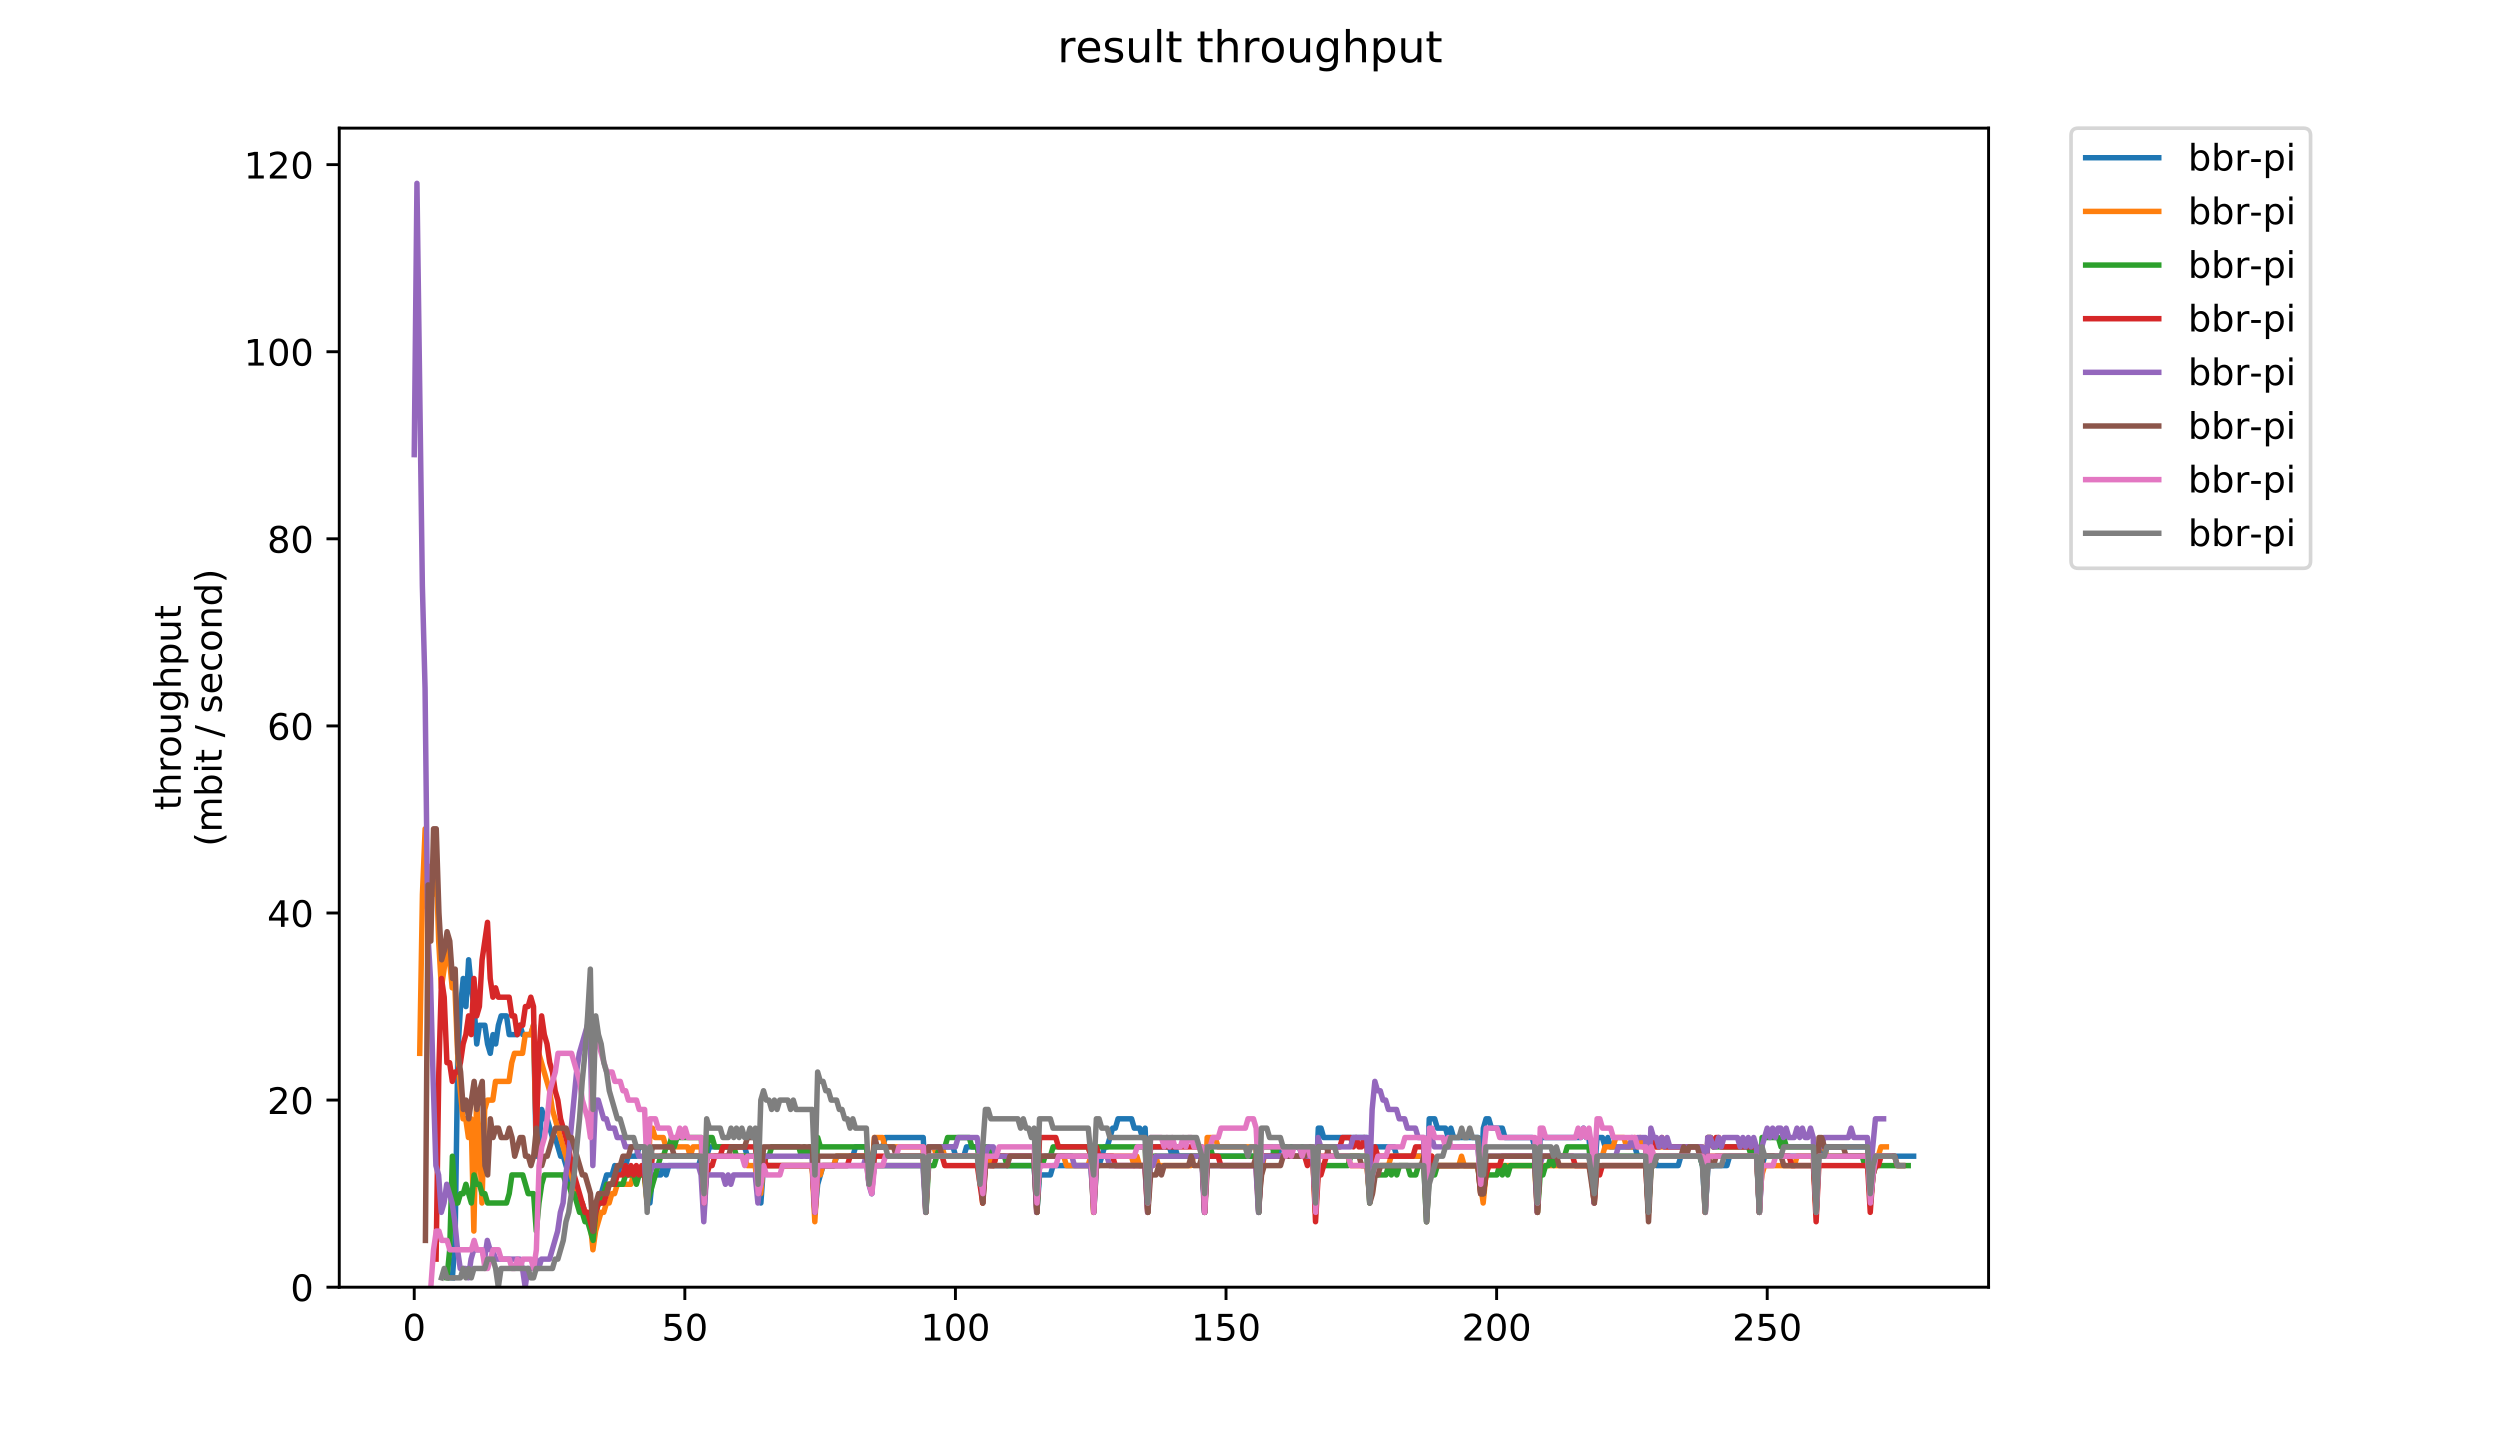 <?xml version="1.0" encoding="utf-8" standalone="no"?>
<!DOCTYPE svg PUBLIC "-//W3C//DTD SVG 1.1//EN"
  "http://www.w3.org/Graphics/SVG/1.1/DTD/svg11.dtd">
<!-- Created with matplotlib (https://matplotlib.org/) -->
<svg height="396pt" version="1.1" viewBox="0 0 684 396" width="684pt" xmlns="http://www.w3.org/2000/svg" xmlns:xlink="http://www.w3.org/1999/xlink">
 <defs>
  <style type="text/css">
*{stroke-linecap:butt;stroke-linejoin:round;}
  </style>
 </defs>
 <g id="figure_1">
  <g id="patch_1">
   <path d="M 0 396 
L 684 396 
L 684 0 
L 0 0 
z
" style="fill:#ffffff;"/>
  </g>
  <g id="axes_1">
   <g id="patch_2">
    <path d="M 92.824 352.174 
L 544.074 352.174 
L 544.074 35.062 
L 92.824 35.062 
z
" style="fill:#ffffff;"/>
   </g>
   <g id="matplotlib.axis_1">
    <g id="xtick_1">
     <g id="line2d_1">
      <defs>
       <path d="M 0 0 
L 0 3.5 
" id="mfbf7e657cd" style="stroke:#000000;stroke-width:0.8;"/>
      </defs>
      <g>
       <use style="stroke:#000000;stroke-width:0.8;" x="113.335" xlink:href="#mfbf7e657cd" y="352.174"/>
      </g>
     </g>
     <g id="text_1">
      <!-- 0 -->
      <defs>
       <path d="M 31.781 66.406 
Q 24.172 66.406 20.328 58.906 
Q 16.5 51.422 16.5 36.375 
Q 16.5 21.391 20.328 13.891 
Q 24.172 6.391 31.781 6.391 
Q 39.453 6.391 43.281 13.891 
Q 47.125 21.391 47.125 36.375 
Q 47.125 51.422 43.281 58.906 
Q 39.453 66.406 31.781 66.406 
z
M 31.781 74.219 
Q 44.047 74.219 50.516 64.516 
Q 56.984 54.828 56.984 36.375 
Q 56.984 17.969 50.516 8.266 
Q 44.047 -1.422 31.781 -1.422 
Q 19.531 -1.422 13.062 8.266 
Q 6.594 17.969 6.594 36.375 
Q 6.594 54.828 13.062 64.516 
Q 19.531 74.219 31.781 74.219 
z
" id="DejaVuSans-48"/>
      </defs>
      <g transform="translate(110.154 366.773)scale(0.1 -0.1)">
       <use xlink:href="#DejaVuSans-48"/>
      </g>
     </g>
    </g>
    <g id="xtick_2">
     <g id="line2d_2">
      <g>
       <use style="stroke:#000000;stroke-width:0.8;" x="187.37" xlink:href="#mfbf7e657cd" y="352.174"/>
      </g>
     </g>
     <g id="text_2">
      <!-- 50 -->
      <defs>
       <path d="M 10.797 72.906 
L 49.516 72.906 
L 49.516 64.594 
L 19.828 64.594 
L 19.828 46.734 
Q 21.969 47.469 24.109 47.828 
Q 26.266 48.188 28.422 48.188 
Q 40.625 48.188 47.75 41.5 
Q 54.891 34.812 54.891 23.391 
Q 54.891 11.625 47.562 5.094 
Q 40.234 -1.422 26.906 -1.422 
Q 22.312 -1.422 17.547 -0.641 
Q 12.797 0.141 7.719 1.703 
L 7.719 11.625 
Q 12.109 9.234 16.797 8.062 
Q 21.484 6.891 26.703 6.891 
Q 35.156 6.891 40.078 11.328 
Q 45.016 15.766 45.016 23.391 
Q 45.016 31 40.078 35.438 
Q 35.156 39.891 26.703 39.891 
Q 22.75 39.891 18.812 39.016 
Q 14.891 38.141 10.797 36.281 
z
" id="DejaVuSans-53"/>
      </defs>
      <g transform="translate(181.008 366.773)scale(0.1 -0.1)">
       <use xlink:href="#DejaVuSans-53"/>
       <use x="63.623" xlink:href="#DejaVuSans-48"/>
      </g>
     </g>
    </g>
    <g id="xtick_3">
     <g id="line2d_3">
      <g>
       <use style="stroke:#000000;stroke-width:0.8;" x="261.406" xlink:href="#mfbf7e657cd" y="352.174"/>
      </g>
     </g>
     <g id="text_3">
      <!-- 100 -->
      <defs>
       <path d="M 12.406 8.297 
L 28.516 8.297 
L 28.516 63.922 
L 10.984 60.406 
L 10.984 69.391 
L 28.422 72.906 
L 38.281 72.906 
L 38.281 8.297 
L 54.391 8.297 
L 54.391 0 
L 12.406 0 
z
" id="DejaVuSans-49"/>
      </defs>
      <g transform="translate(251.862 366.773)scale(0.1 -0.1)">
       <use xlink:href="#DejaVuSans-49"/>
       <use x="63.623" xlink:href="#DejaVuSans-48"/>
       <use x="127.246" xlink:href="#DejaVuSans-48"/>
      </g>
     </g>
    </g>
    <g id="xtick_4">
     <g id="line2d_4">
      <g>
       <use style="stroke:#000000;stroke-width:0.8;" x="335.441" xlink:href="#mfbf7e657cd" y="352.174"/>
      </g>
     </g>
     <g id="text_4">
      <!-- 150 -->
      <g transform="translate(325.897 366.773)scale(0.1 -0.1)">
       <use xlink:href="#DejaVuSans-49"/>
       <use x="63.623" xlink:href="#DejaVuSans-53"/>
       <use x="127.246" xlink:href="#DejaVuSans-48"/>
      </g>
     </g>
    </g>
    <g id="xtick_5">
     <g id="line2d_5">
      <g>
       <use style="stroke:#000000;stroke-width:0.8;" x="409.476" xlink:href="#mfbf7e657cd" y="352.174"/>
      </g>
     </g>
     <g id="text_5">
      <!-- 200 -->
      <defs>
       <path d="M 19.188 8.297 
L 53.609 8.297 
L 53.609 0 
L 7.328 0 
L 7.328 8.297 
Q 12.938 14.109 22.625 23.891 
Q 32.328 33.688 34.812 36.531 
Q 39.547 41.844 41.422 45.531 
Q 43.312 49.219 43.312 52.781 
Q 43.312 58.594 39.234 62.25 
Q 35.156 65.922 28.609 65.922 
Q 23.969 65.922 18.812 64.312 
Q 13.672 62.703 7.812 59.422 
L 7.812 69.391 
Q 13.766 71.781 18.938 73 
Q 24.125 74.219 28.422 74.219 
Q 39.75 74.219 46.484 68.547 
Q 53.219 62.891 53.219 53.422 
Q 53.219 48.922 51.531 44.891 
Q 49.859 40.875 45.406 35.406 
Q 44.188 33.984 37.641 27.219 
Q 31.109 20.453 19.188 8.297 
z
" id="DejaVuSans-50"/>
      </defs>
      <g transform="translate(399.932 366.773)scale(0.1 -0.1)">
       <use xlink:href="#DejaVuSans-50"/>
       <use x="63.623" xlink:href="#DejaVuSans-48"/>
       <use x="127.246" xlink:href="#DejaVuSans-48"/>
      </g>
     </g>
    </g>
    <g id="xtick_6">
     <g id="line2d_6">
      <g>
       <use style="stroke:#000000;stroke-width:0.8;" x="483.511" xlink:href="#mfbf7e657cd" y="352.174"/>
      </g>
     </g>
     <g id="text_6">
      <!-- 250 -->
      <g transform="translate(473.967 366.773)scale(0.1 -0.1)">
       <use xlink:href="#DejaVuSans-50"/>
       <use x="63.623" xlink:href="#DejaVuSans-53"/>
       <use x="127.246" xlink:href="#DejaVuSans-48"/>
      </g>
     </g>
    </g>
   </g>
   <g id="matplotlib.axis_2">
    <g id="ytick_1">
     <g id="line2d_7">
      <defs>
       <path d="M 0 0 
L -3.5 0 
" id="m0e948e8912" style="stroke:#000000;stroke-width:0.8;"/>
      </defs>
      <g>
       <use style="stroke:#000000;stroke-width:0.8;" x="92.824" xlink:href="#m0e948e8912" y="352.174"/>
      </g>
     </g>
     <g id="text_7">
      <!-- 0 -->
      <g transform="translate(79.461 355.973)scale(0.1 -0.1)">
       <use xlink:href="#DejaVuSans-48"/>
      </g>
     </g>
    </g>
    <g id="ytick_2">
     <g id="line2d_8">
      <g>
       <use style="stroke:#000000;stroke-width:0.8;" x="92.824" xlink:href="#m0e948e8912" y="300.986"/>
      </g>
     </g>
     <g id="text_8">
      <!-- 20 -->
      <g transform="translate(73.099 304.785)scale(0.1 -0.1)">
       <use xlink:href="#DejaVuSans-50"/>
       <use x="63.623" xlink:href="#DejaVuSans-48"/>
      </g>
     </g>
    </g>
    <g id="ytick_3">
     <g id="line2d_9">
      <g>
       <use style="stroke:#000000;stroke-width:0.8;" x="92.824" xlink:href="#m0e948e8912" y="249.798"/>
      </g>
     </g>
     <g id="text_9">
      <!-- 40 -->
      <defs>
       <path d="M 37.797 64.312 
L 12.891 25.391 
L 37.797 25.391 
z
M 35.203 72.906 
L 47.609 72.906 
L 47.609 25.391 
L 58.016 25.391 
L 58.016 17.188 
L 47.609 17.188 
L 47.609 0 
L 37.797 0 
L 37.797 17.188 
L 4.891 17.188 
L 4.891 26.703 
z
" id="DejaVuSans-52"/>
      </defs>
      <g transform="translate(73.099 253.597)scale(0.1 -0.1)">
       <use xlink:href="#DejaVuSans-52"/>
       <use x="63.623" xlink:href="#DejaVuSans-48"/>
      </g>
     </g>
    </g>
    <g id="ytick_4">
     <g id="line2d_10">
      <g>
       <use style="stroke:#000000;stroke-width:0.8;" x="92.824" xlink:href="#m0e948e8912" y="198.609"/>
      </g>
     </g>
     <g id="text_10">
      <!-- 60 -->
      <defs>
       <path d="M 33.016 40.375 
Q 26.375 40.375 22.484 35.828 
Q 18.609 31.297 18.609 23.391 
Q 18.609 15.531 22.484 10.953 
Q 26.375 6.391 33.016 6.391 
Q 39.656 6.391 43.531 10.953 
Q 47.406 15.531 47.406 23.391 
Q 47.406 31.297 43.531 35.828 
Q 39.656 40.375 33.016 40.375 
z
M 52.594 71.297 
L 52.594 62.312 
Q 48.875 64.062 45.094 64.984 
Q 41.312 65.922 37.594 65.922 
Q 27.828 65.922 22.672 59.328 
Q 17.531 52.734 16.797 39.406 
Q 19.672 43.656 24.016 45.922 
Q 28.375 48.188 33.594 48.188 
Q 44.578 48.188 50.953 41.516 
Q 57.328 34.859 57.328 23.391 
Q 57.328 12.156 50.688 5.359 
Q 44.047 -1.422 33.016 -1.422 
Q 20.359 -1.422 13.672 8.266 
Q 6.984 17.969 6.984 36.375 
Q 6.984 53.656 15.188 63.938 
Q 23.391 74.219 37.203 74.219 
Q 40.922 74.219 44.703 73.484 
Q 48.484 72.75 52.594 71.297 
z
" id="DejaVuSans-54"/>
      </defs>
      <g transform="translate(73.099 202.408)scale(0.1 -0.1)">
       <use xlink:href="#DejaVuSans-54"/>
       <use x="63.623" xlink:href="#DejaVuSans-48"/>
      </g>
     </g>
    </g>
    <g id="ytick_5">
     <g id="line2d_11">
      <g>
       <use style="stroke:#000000;stroke-width:0.8;" x="92.824" xlink:href="#m0e948e8912" y="147.421"/>
      </g>
     </g>
     <g id="text_11">
      <!-- 80 -->
      <defs>
       <path d="M 31.781 34.625 
Q 24.75 34.625 20.719 30.859 
Q 16.703 27.094 16.703 20.516 
Q 16.703 13.922 20.719 10.156 
Q 24.75 6.391 31.781 6.391 
Q 38.812 6.391 42.859 10.172 
Q 46.922 13.969 46.922 20.516 
Q 46.922 27.094 42.891 30.859 
Q 38.875 34.625 31.781 34.625 
z
M 21.922 38.812 
Q 15.578 40.375 12.031 44.719 
Q 8.5 49.078 8.5 55.328 
Q 8.5 64.062 14.719 69.141 
Q 20.953 74.219 31.781 74.219 
Q 42.672 74.219 48.875 69.141 
Q 55.078 64.062 55.078 55.328 
Q 55.078 49.078 51.531 44.719 
Q 48 40.375 41.703 38.812 
Q 48.828 37.156 52.797 32.312 
Q 56.781 27.484 56.781 20.516 
Q 56.781 9.906 50.312 4.234 
Q 43.844 -1.422 31.781 -1.422 
Q 19.734 -1.422 13.25 4.234 
Q 6.781 9.906 6.781 20.516 
Q 6.781 27.484 10.781 32.312 
Q 14.797 37.156 21.922 38.812 
z
M 18.312 54.391 
Q 18.312 48.734 21.844 45.562 
Q 25.391 42.391 31.781 42.391 
Q 38.141 42.391 41.719 45.562 
Q 45.312 48.734 45.312 54.391 
Q 45.312 60.062 41.719 63.234 
Q 38.141 66.406 31.781 66.406 
Q 25.391 66.406 21.844 63.234 
Q 18.312 60.062 18.312 54.391 
z
" id="DejaVuSans-56"/>
      </defs>
      <g transform="translate(73.099 151.22)scale(0.1 -0.1)">
       <use xlink:href="#DejaVuSans-56"/>
       <use x="63.623" xlink:href="#DejaVuSans-48"/>
      </g>
     </g>
    </g>
    <g id="ytick_6">
     <g id="line2d_12">
      <g>
       <use style="stroke:#000000;stroke-width:0.8;" x="92.824" xlink:href="#m0e948e8912" y="96.233"/>
      </g>
     </g>
     <g id="text_12">
      <!-- 100 -->
      <g transform="translate(66.736 100.032)scale(0.1 -0.1)">
       <use xlink:href="#DejaVuSans-49"/>
       <use x="63.623" xlink:href="#DejaVuSans-48"/>
       <use x="127.246" xlink:href="#DejaVuSans-48"/>
      </g>
     </g>
    </g>
    <g id="ytick_7">
     <g id="line2d_13">
      <g>
       <use style="stroke:#000000;stroke-width:0.8;" x="92.824" xlink:href="#m0e948e8912" y="45.044"/>
      </g>
     </g>
     <g id="text_13">
      <!-- 120 -->
      <g transform="translate(66.736 48.843)scale(0.1 -0.1)">
       <use xlink:href="#DejaVuSans-49"/>
       <use x="63.623" xlink:href="#DejaVuSans-50"/>
       <use x="127.246" xlink:href="#DejaVuSans-48"/>
      </g>
     </g>
    </g>
    <g id="text_14">
     <!-- throughput -->
     <defs>
      <path d="M 18.312 70.219 
L 18.312 54.688 
L 36.812 54.688 
L 36.812 47.703 
L 18.312 47.703 
L 18.312 18.016 
Q 18.312 11.328 20.141 9.422 
Q 21.969 7.516 27.594 7.516 
L 36.812 7.516 
L 36.812 0 
L 27.594 0 
Q 17.188 0 13.234 3.875 
Q 9.281 7.766 9.281 18.016 
L 9.281 47.703 
L 2.688 47.703 
L 2.688 54.688 
L 9.281 54.688 
L 9.281 70.219 
z
" id="DejaVuSans-116"/>
      <path d="M 54.891 33.016 
L 54.891 0 
L 45.906 0 
L 45.906 32.719 
Q 45.906 40.484 42.875 44.328 
Q 39.844 48.188 33.797 48.188 
Q 26.516 48.188 22.312 43.547 
Q 18.109 38.922 18.109 30.906 
L 18.109 0 
L 9.078 0 
L 9.078 75.984 
L 18.109 75.984 
L 18.109 46.188 
Q 21.344 51.125 25.703 53.562 
Q 30.078 56 35.797 56 
Q 45.219 56 50.047 50.172 
Q 54.891 44.344 54.891 33.016 
z
" id="DejaVuSans-104"/>
      <path d="M 41.109 46.297 
Q 39.594 47.172 37.812 47.578 
Q 36.031 48 33.891 48 
Q 26.266 48 22.188 43.047 
Q 18.109 38.094 18.109 28.812 
L 18.109 0 
L 9.078 0 
L 9.078 54.688 
L 18.109 54.688 
L 18.109 46.188 
Q 20.953 51.172 25.484 53.578 
Q 30.031 56 36.531 56 
Q 37.453 56 38.578 55.875 
Q 39.703 55.766 41.062 55.516 
z
" id="DejaVuSans-114"/>
      <path d="M 30.609 48.391 
Q 23.391 48.391 19.188 42.75 
Q 14.984 37.109 14.984 27.297 
Q 14.984 17.484 19.156 11.844 
Q 23.344 6.203 30.609 6.203 
Q 37.797 6.203 41.984 11.859 
Q 46.188 17.531 46.188 27.297 
Q 46.188 37.016 41.984 42.703 
Q 37.797 48.391 30.609 48.391 
z
M 30.609 56 
Q 42.328 56 49.016 48.375 
Q 55.719 40.766 55.719 27.297 
Q 55.719 13.875 49.016 6.219 
Q 42.328 -1.422 30.609 -1.422 
Q 18.844 -1.422 12.172 6.219 
Q 5.516 13.875 5.516 27.297 
Q 5.516 40.766 12.172 48.375 
Q 18.844 56 30.609 56 
z
" id="DejaVuSans-111"/>
      <path d="M 8.5 21.578 
L 8.5 54.688 
L 17.484 54.688 
L 17.484 21.922 
Q 17.484 14.156 20.5 10.266 
Q 23.531 6.391 29.594 6.391 
Q 36.859 6.391 41.078 11.031 
Q 45.312 15.672 45.312 23.688 
L 45.312 54.688 
L 54.297 54.688 
L 54.297 0 
L 45.312 0 
L 45.312 8.406 
Q 42.047 3.422 37.719 1 
Q 33.406 -1.422 27.688 -1.422 
Q 18.266 -1.422 13.375 4.438 
Q 8.5 10.297 8.5 21.578 
z
M 31.109 56 
z
" id="DejaVuSans-117"/>
      <path d="M 45.406 27.984 
Q 45.406 37.75 41.375 43.109 
Q 37.359 48.484 30.078 48.484 
Q 22.859 48.484 18.828 43.109 
Q 14.797 37.75 14.797 27.984 
Q 14.797 18.266 18.828 12.891 
Q 22.859 7.516 30.078 7.516 
Q 37.359 7.516 41.375 12.891 
Q 45.406 18.266 45.406 27.984 
z
M 54.391 6.781 
Q 54.391 -7.172 48.188 -13.984 
Q 42 -20.797 29.203 -20.797 
Q 24.469 -20.797 20.266 -20.094 
Q 16.062 -19.391 12.109 -17.922 
L 12.109 -9.188 
Q 16.062 -11.328 19.922 -12.344 
Q 23.781 -13.375 27.781 -13.375 
Q 36.625 -13.375 41.016 -8.766 
Q 45.406 -4.156 45.406 5.172 
L 45.406 9.625 
Q 42.625 4.781 38.281 2.391 
Q 33.938 0 27.875 0 
Q 17.828 0 11.672 7.656 
Q 5.516 15.328 5.516 27.984 
Q 5.516 40.672 11.672 48.328 
Q 17.828 56 27.875 56 
Q 33.938 56 38.281 53.609 
Q 42.625 51.219 45.406 46.391 
L 45.406 54.688 
L 54.391 54.688 
z
" id="DejaVuSans-103"/>
      <path d="M 18.109 8.203 
L 18.109 -20.797 
L 9.078 -20.797 
L 9.078 54.688 
L 18.109 54.688 
L 18.109 46.391 
Q 20.953 51.266 25.266 53.625 
Q 29.594 56 35.594 56 
Q 45.562 56 51.781 48.094 
Q 58.016 40.188 58.016 27.297 
Q 58.016 14.406 51.781 6.484 
Q 45.562 -1.422 35.594 -1.422 
Q 29.594 -1.422 25.266 0.953 
Q 20.953 3.328 18.109 8.203 
z
M 48.688 27.297 
Q 48.688 37.203 44.609 42.844 
Q 40.531 48.484 33.406 48.484 
Q 26.266 48.484 22.188 42.844 
Q 18.109 37.203 18.109 27.297 
Q 18.109 17.391 22.188 11.75 
Q 26.266 6.109 33.406 6.109 
Q 40.531 6.109 44.609 11.75 
Q 48.688 17.391 48.688 27.297 
z
" id="DejaVuSans-112"/>
     </defs>
     <g transform="translate(49.459 221.675)rotate(-90)scale(0.1 -0.1)">
      <use xlink:href="#DejaVuSans-116"/>
      <use x="39.209" xlink:href="#DejaVuSans-104"/>
      <use x="102.588" xlink:href="#DejaVuSans-114"/>
      <use x="143.67" xlink:href="#DejaVuSans-111"/>
      <use x="204.852" xlink:href="#DejaVuSans-117"/>
      <use x="268.23" xlink:href="#DejaVuSans-103"/>
      <use x="331.707" xlink:href="#DejaVuSans-104"/>
      <use x="395.086" xlink:href="#DejaVuSans-112"/>
      <use x="458.562" xlink:href="#DejaVuSans-117"/>
      <use x="521.941" xlink:href="#DejaVuSans-116"/>
     </g>
     <!-- (mbit / second) -->
     <defs>
      <path d="M 31 75.875 
Q 24.469 64.656 21.281 53.656 
Q 18.109 42.672 18.109 31.391 
Q 18.109 20.125 21.312 9.062 
Q 24.516 -2 31 -13.188 
L 23.188 -13.188 
Q 15.875 -1.703 12.234 9.375 
Q 8.594 20.453 8.594 31.391 
Q 8.594 42.281 12.203 53.312 
Q 15.828 64.359 23.188 75.875 
z
" id="DejaVuSans-40"/>
      <path d="M 52 44.188 
Q 55.375 50.25 60.062 53.125 
Q 64.75 56 71.094 56 
Q 79.641 56 84.281 50.016 
Q 88.922 44.047 88.922 33.016 
L 88.922 0 
L 79.891 0 
L 79.891 32.719 
Q 79.891 40.578 77.094 44.375 
Q 74.312 48.188 68.609 48.188 
Q 61.625 48.188 57.562 43.547 
Q 53.516 38.922 53.516 30.906 
L 53.516 0 
L 44.484 0 
L 44.484 32.719 
Q 44.484 40.625 41.703 44.406 
Q 38.922 48.188 33.109 48.188 
Q 26.219 48.188 22.156 43.531 
Q 18.109 38.875 18.109 30.906 
L 18.109 0 
L 9.078 0 
L 9.078 54.688 
L 18.109 54.688 
L 18.109 46.188 
Q 21.188 51.219 25.484 53.609 
Q 29.781 56 35.688 56 
Q 41.656 56 45.828 52.969 
Q 50 49.953 52 44.188 
z
" id="DejaVuSans-109"/>
      <path d="M 48.688 27.297 
Q 48.688 37.203 44.609 42.844 
Q 40.531 48.484 33.406 48.484 
Q 26.266 48.484 22.188 42.844 
Q 18.109 37.203 18.109 27.297 
Q 18.109 17.391 22.188 11.75 
Q 26.266 6.109 33.406 6.109 
Q 40.531 6.109 44.609 11.75 
Q 48.688 17.391 48.688 27.297 
z
M 18.109 46.391 
Q 20.953 51.266 25.266 53.625 
Q 29.594 56 35.594 56 
Q 45.562 56 51.781 48.094 
Q 58.016 40.188 58.016 27.297 
Q 58.016 14.406 51.781 6.484 
Q 45.562 -1.422 35.594 -1.422 
Q 29.594 -1.422 25.266 0.953 
Q 20.953 3.328 18.109 8.203 
L 18.109 0 
L 9.078 0 
L 9.078 75.984 
L 18.109 75.984 
z
" id="DejaVuSans-98"/>
      <path d="M 9.422 54.688 
L 18.406 54.688 
L 18.406 0 
L 9.422 0 
z
M 9.422 75.984 
L 18.406 75.984 
L 18.406 64.594 
L 9.422 64.594 
z
" id="DejaVuSans-105"/>
      <path id="DejaVuSans-32"/>
      <path d="M 25.391 72.906 
L 33.688 72.906 
L 8.297 -9.281 
L 0 -9.281 
z
" id="DejaVuSans-47"/>
      <path d="M 44.281 53.078 
L 44.281 44.578 
Q 40.484 46.531 36.375 47.5 
Q 32.281 48.484 27.875 48.484 
Q 21.188 48.484 17.844 46.438 
Q 14.5 44.391 14.5 40.281 
Q 14.5 37.156 16.891 35.375 
Q 19.281 33.594 26.516 31.984 
L 29.594 31.297 
Q 39.156 29.25 43.188 25.516 
Q 47.219 21.781 47.219 15.094 
Q 47.219 7.469 41.188 3.016 
Q 35.156 -1.422 24.609 -1.422 
Q 20.219 -1.422 15.453 -0.562 
Q 10.688 0.297 5.422 2 
L 5.422 11.281 
Q 10.406 8.688 15.234 7.391 
Q 20.062 6.109 24.812 6.109 
Q 31.156 6.109 34.562 8.281 
Q 37.984 10.453 37.984 14.406 
Q 37.984 18.062 35.516 20.016 
Q 33.062 21.969 24.703 23.781 
L 21.578 24.516 
Q 13.234 26.266 9.516 29.906 
Q 5.812 33.547 5.812 39.891 
Q 5.812 47.609 11.281 51.797 
Q 16.75 56 26.812 56 
Q 31.781 56 36.172 55.266 
Q 40.578 54.547 44.281 53.078 
z
" id="DejaVuSans-115"/>
      <path d="M 56.203 29.594 
L 56.203 25.203 
L 14.891 25.203 
Q 15.484 15.922 20.484 11.062 
Q 25.484 6.203 34.422 6.203 
Q 39.594 6.203 44.453 7.469 
Q 49.312 8.734 54.109 11.281 
L 54.109 2.781 
Q 49.266 0.734 44.188 -0.344 
Q 39.109 -1.422 33.891 -1.422 
Q 20.797 -1.422 13.156 6.188 
Q 5.516 13.812 5.516 26.812 
Q 5.516 40.234 12.766 48.109 
Q 20.016 56 32.328 56 
Q 43.359 56 49.781 48.891 
Q 56.203 41.797 56.203 29.594 
z
M 47.219 32.234 
Q 47.125 39.594 43.094 43.984 
Q 39.062 48.391 32.422 48.391 
Q 24.906 48.391 20.391 44.141 
Q 15.875 39.891 15.188 32.172 
z
" id="DejaVuSans-101"/>
      <path d="M 48.781 52.594 
L 48.781 44.188 
Q 44.969 46.297 41.141 47.344 
Q 37.312 48.391 33.406 48.391 
Q 24.656 48.391 19.812 42.844 
Q 14.984 37.312 14.984 27.297 
Q 14.984 17.281 19.812 11.734 
Q 24.656 6.203 33.406 6.203 
Q 37.312 6.203 41.141 7.25 
Q 44.969 8.297 48.781 10.406 
L 48.781 2.094 
Q 45.016 0.344 40.984 -0.531 
Q 36.969 -1.422 32.422 -1.422 
Q 20.062 -1.422 12.781 6.344 
Q 5.516 14.109 5.516 27.297 
Q 5.516 40.672 12.859 48.328 
Q 20.219 56 33.016 56 
Q 37.156 56 41.109 55.141 
Q 45.062 54.297 48.781 52.594 
z
" id="DejaVuSans-99"/>
      <path d="M 54.891 33.016 
L 54.891 0 
L 45.906 0 
L 45.906 32.719 
Q 45.906 40.484 42.875 44.328 
Q 39.844 48.188 33.797 48.188 
Q 26.516 48.188 22.312 43.547 
Q 18.109 38.922 18.109 30.906 
L 18.109 0 
L 9.078 0 
L 9.078 54.688 
L 18.109 54.688 
L 18.109 46.188 
Q 21.344 51.125 25.703 53.562 
Q 30.078 56 35.797 56 
Q 45.219 56 50.047 50.172 
Q 54.891 44.344 54.891 33.016 
z
" id="DejaVuSans-110"/>
      <path d="M 45.406 46.391 
L 45.406 75.984 
L 54.391 75.984 
L 54.391 0 
L 45.406 0 
L 45.406 8.203 
Q 42.578 3.328 38.25 0.953 
Q 33.938 -1.422 27.875 -1.422 
Q 17.969 -1.422 11.734 6.484 
Q 5.516 14.406 5.516 27.297 
Q 5.516 40.188 11.734 48.094 
Q 17.969 56 27.875 56 
Q 33.938 56 38.25 53.625 
Q 42.578 51.266 45.406 46.391 
z
M 14.797 27.297 
Q 14.797 17.391 18.875 11.75 
Q 22.953 6.109 30.078 6.109 
Q 37.203 6.109 41.297 11.75 
Q 45.406 17.391 45.406 27.297 
Q 45.406 37.203 41.297 42.844 
Q 37.203 48.484 30.078 48.484 
Q 22.953 48.484 18.875 42.844 
Q 14.797 37.203 14.797 27.297 
z
" id="DejaVuSans-100"/>
      <path d="M 8.016 75.875 
L 15.828 75.875 
Q 23.141 64.359 26.781 53.312 
Q 30.422 42.281 30.422 31.391 
Q 30.422 20.453 26.781 9.375 
Q 23.141 -1.703 15.828 -13.188 
L 8.016 -13.188 
Q 14.5 -2 17.703 9.062 
Q 20.906 20.125 20.906 31.391 
Q 20.906 42.672 17.703 53.656 
Q 14.5 64.656 8.016 75.875 
z
" id="DejaVuSans-41"/>
     </defs>
     <g transform="translate(60.657 231.609)rotate(-90)scale(0.1 -0.1)">
      <use xlink:href="#DejaVuSans-40"/>
      <use x="39.014" xlink:href="#DejaVuSans-109"/>
      <use x="136.426" xlink:href="#DejaVuSans-98"/>
      <use x="199.902" xlink:href="#DejaVuSans-105"/>
      <use x="227.686" xlink:href="#DejaVuSans-116"/>
      <use x="266.895" xlink:href="#DejaVuSans-32"/>
      <use x="298.682" xlink:href="#DejaVuSans-47"/>
      <use x="332.373" xlink:href="#DejaVuSans-32"/>
      <use x="364.16" xlink:href="#DejaVuSans-115"/>
      <use x="416.26" xlink:href="#DejaVuSans-101"/>
      <use x="477.783" xlink:href="#DejaVuSans-99"/>
      <use x="532.764" xlink:href="#DejaVuSans-111"/>
      <use x="593.945" xlink:href="#DejaVuSans-110"/>
      <use x="657.324" xlink:href="#DejaVuSans-100"/>
      <use x="720.801" xlink:href="#DejaVuSans-41"/>
     </g>
    </g>
   </g>
   <g id="line2d_14">
    <path clip-path="url(#p0712333d01)" d="M 123.773 349.615 
L 124.513 339.377 
L 125.253 288.189 
L 125.994 275.392 
L 126.734 267.713 
L 127.475 275.392 
L 128.215 262.595 
L 128.955 270.273 
L 129.696 275.392 
L 130.436 285.629 
L 131.176 280.511 
L 132.657 280.511 
L 133.397 285.629 
L 134.138 288.189 
L 134.878 283.07 
L 135.618 285.629 
L 136.359 280.511 
L 137.099 277.951 
L 138.58 277.951 
L 139.32 283.07 
L 141.541 283.07 
L 142.282 280.511 
L 143.022 283.07 
L 145.243 283.07 
L 145.983 280.511 
L 146.724 316.342 
L 147.464 313.783 
L 148.204 303.545 
L 148.945 306.105 
L 149.685 306.105 
L 151.166 311.224 
L 151.906 311.224 
L 153.387 316.342 
L 154.127 316.342 
L 156.348 324.021 
L 157.089 324.021 
L 158.569 329.139 
L 159.31 329.139 
L 160.79 334.258 
L 161.531 334.258 
L 162.271 339.377 
L 163.011 331.699 
L 165.973 321.461 
L 167.453 321.461 
L 168.194 318.902 
L 168.934 321.461 
L 169.675 318.902 
L 171.155 318.902 
L 171.896 316.342 
L 174.117 316.342 
L 174.857 313.783 
L 176.338 313.783 
L 177.078 318.902 
L 177.818 329.139 
L 178.559 321.461 
L 180.78 321.461 
L 181.52 318.902 
L 182.261 321.461 
L 183.001 318.902 
L 191.145 318.902 
L 191.885 316.342 
L 192.625 331.699 
L 193.366 316.342 
L 194.106 313.783 
L 203.731 313.783 
L 204.471 316.342 
L 206.692 316.342 
L 207.432 318.902 
L 208.173 329.139 
L 208.913 318.902 
L 222.239 318.902 
L 222.98 331.699 
L 223.72 324.021 
L 225.201 318.902 
L 228.162 318.902 
L 228.903 316.342 
L 233.345 316.342 
L 234.085 313.783 
L 237.047 313.783 
L 237.787 316.342 
L 238.527 326.58 
L 239.268 313.783 
L 241.489 313.783 
L 242.229 311.224 
L 252.594 311.224 
L 253.334 326.58 
L 254.075 313.783 
L 260.738 313.783 
L 261.478 316.342 
L 263.699 316.342 
L 264.44 313.783 
L 267.401 313.783 
L 268.141 316.342 
L 268.882 329.139 
L 269.622 316.342 
L 270.362 316.342 
L 271.103 318.902 
L 282.948 318.902 
L 283.689 331.699 
L 284.429 321.461 
L 287.39 321.461 
L 288.131 318.902 
L 298.496 318.902 
L 299.236 331.699 
L 299.976 318.902 
L 300.717 318.902 
L 302.197 313.783 
L 302.938 313.783 
L 304.419 308.664 
L 305.159 308.664 
L 305.899 306.105 
L 309.601 306.105 
L 310.341 308.664 
L 311.822 308.664 
L 312.562 311.224 
L 313.303 308.664 
L 314.043 326.58 
L 314.783 313.783 
L 319.966 313.783 
L 320.706 316.342 
L 321.447 313.783 
L 322.187 316.342 
L 328.85 316.342 
L 329.59 331.699 
L 330.331 313.783 
L 331.071 316.342 
L 343.657 316.342 
L 344.397 331.699 
L 345.138 316.342 
L 348.099 316.342 
L 348.84 313.783 
L 349.58 316.342 
L 350.32 313.783 
L 355.503 313.783 
L 356.243 316.342 
L 356.983 313.783 
L 357.724 316.342 
L 358.464 313.783 
L 359.205 313.783 
L 359.945 326.58 
L 360.685 308.664 
L 361.426 308.664 
L 362.166 311.224 
L 374.012 311.224 
L 374.752 326.58 
L 375.492 313.783 
L 381.415 313.783 
L 382.155 316.342 
L 389.559 316.342 
L 390.299 326.58 
L 391.04 306.105 
L 392.52 306.105 
L 393.261 308.664 
L 395.482 308.664 
L 396.222 311.224 
L 396.962 308.664 
L 397.703 311.224 
L 404.366 311.224 
L 405.106 324.021 
L 405.847 308.664 
L 406.587 306.105 
L 407.327 306.105 
L 408.068 308.664 
L 411.029 308.664 
L 411.769 311.224 
L 419.173 311.224 
L 419.913 313.783 
L 420.654 329.139 
L 421.394 311.224 
L 432.499 311.224 
L 433.24 308.664 
L 433.98 311.224 
L 434.72 311.224 
L 435.461 318.902 
L 436.201 321.461 
L 436.941 311.224 
L 438.422 311.224 
L 439.162 313.783 
L 439.903 311.224 
L 440.643 313.783 
L 447.306 313.783 
L 448.047 316.342 
L 450.268 316.342 
L 451.008 331.699 
L 451.748 316.342 
L 452.489 316.342 
L 453.229 318.902 
L 459.152 318.902 
L 459.892 316.342 
L 465.075 316.342 
L 465.815 318.902 
L 466.555 331.699 
L 467.296 318.902 
L 472.478 318.902 
L 473.219 316.342 
L 480.622 316.342 
L 481.363 331.699 
L 482.103 318.902 
L 482.843 316.342 
L 496.17 316.342 
L 496.91 331.699 
L 497.65 313.783 
L 498.391 313.783 
L 499.131 316.342 
L 499.871 313.783 
L 510.977 313.783 
L 511.717 326.58 
L 512.457 318.902 
L 513.198 316.342 
L 523.563 316.342 
L 523.563 316.342 
" style="fill:none;stroke:#1f77b4;stroke-linecap:square;stroke-width:1.5;"/>
   </g>
   <g id="line2d_15">
    <path clip-path="url(#p0712333d01)" d="M 114.838 288.189 
L 115.579 244.679 
L 116.319 226.763 
L 117.059 249.798 
L 117.8 237 
L 118.54 244.679 
L 119.28 234.441 
L 120.021 257.476 
L 120.761 270.273 
L 122.242 260.035 
L 122.982 262.595 
L 123.722 270.273 
L 124.463 270.273 
L 125.203 288.189 
L 125.943 298.426 
L 126.684 306.105 
L 127.424 306.105 
L 128.165 311.224 
L 128.905 306.105 
L 129.645 336.818 
L 130.386 300.986 
L 131.126 311.224 
L 131.866 329.139 
L 132.607 303.545 
L 133.347 300.986 
L 134.828 300.986 
L 135.568 295.867 
L 139.27 295.867 
L 140.01 290.748 
L 140.75 288.189 
L 142.972 288.189 
L 143.712 283.07 
L 145.193 283.07 
L 145.933 280.511 
L 146.673 308.664 
L 147.414 288.189 
L 150.375 298.426 
L 151.115 303.545 
L 158.519 329.139 
L 159.259 329.139 
L 160 331.699 
L 160.74 331.699 
L 161.48 334.258 
L 162.221 341.937 
L 162.961 336.818 
L 164.442 331.699 
L 165.182 331.699 
L 165.922 329.139 
L 166.663 329.139 
L 167.403 326.58 
L 168.143 326.58 
L 168.884 324.021 
L 172.586 324.021 
L 173.326 321.461 
L 176.287 321.461 
L 177.028 329.139 
L 177.768 311.224 
L 178.508 308.664 
L 179.249 311.224 
L 181.47 311.224 
L 182.21 313.783 
L 188.133 313.783 
L 188.873 316.342 
L 189.614 313.783 
L 191.835 313.783 
L 192.575 331.699 
L 193.315 316.342 
L 203.68 316.342 
L 204.421 318.902 
L 206.642 318.902 
L 207.382 326.58 
L 208.122 326.58 
L 208.863 318.902 
L 222.189 318.902 
L 222.929 334.258 
L 223.67 321.461 
L 224.41 321.461 
L 225.151 318.902 
L 228.112 318.902 
L 228.852 316.342 
L 236.996 316.342 
L 237.737 321.461 
L 238.477 321.461 
L 239.217 311.224 
L 241.438 311.224 
L 242.179 313.783 
L 252.544 313.783 
L 253.284 331.699 
L 254.024 313.783 
L 255.505 313.783 
L 256.245 316.342 
L 256.986 313.783 
L 257.726 313.783 
L 258.466 316.342 
L 267.351 316.342 
L 268.091 318.902 
L 268.831 329.139 
L 269.572 316.342 
L 270.312 318.902 
L 271.052 316.342 
L 271.793 318.902 
L 272.533 316.342 
L 282.898 316.342 
L 283.638 331.699 
L 284.379 316.342 
L 291.042 316.342 
L 291.782 318.902 
L 297.705 318.902 
L 298.445 316.342 
L 299.186 331.699 
L 299.926 316.342 
L 309.551 316.342 
L 310.291 318.902 
L 311.031 316.342 
L 311.772 318.902 
L 313.252 318.902 
L 313.993 331.699 
L 314.733 318.902 
L 315.473 318.902 
L 316.214 316.342 
L 316.954 318.902 
L 325.838 318.902 
L 326.579 316.342 
L 328.8 316.342 
L 329.54 329.139 
L 330.28 311.224 
L 332.502 311.224 
L 333.242 313.783 
L 343.607 313.783 
L 344.347 326.58 
L 345.828 316.342 
L 359.154 316.342 
L 359.895 331.699 
L 360.635 316.342 
L 368.779 316.342 
L 369.519 318.902 
L 373.961 318.902 
L 374.702 326.58 
L 375.442 326.58 
L 376.182 318.902 
L 379.884 318.902 
L 380.624 316.342 
L 389.509 316.342 
L 390.249 331.699 
L 390.989 316.342 
L 391.73 316.342 
L 392.47 318.902 
L 399.133 318.902 
L 399.874 316.342 
L 400.614 318.902 
L 404.316 318.902 
L 405.796 329.139 
L 406.537 321.461 
L 407.277 318.902 
L 419.863 318.902 
L 420.603 331.699 
L 421.344 318.902 
L 434.67 318.902 
L 435.41 321.461 
L 436.151 329.139 
L 436.891 316.342 
L 438.372 316.342 
L 439.112 313.783 
L 441.333 313.783 
L 442.074 311.224 
L 444.295 311.224 
L 445.035 313.783 
L 446.516 313.783 
L 447.256 311.224 
L 447.996 313.783 
L 448.737 311.224 
L 449.477 313.783 
L 450.217 313.783 
L 450.958 329.139 
L 451.698 313.783 
L 465.765 313.783 
L 466.505 331.699 
L 467.245 316.342 
L 480.572 316.342 
L 481.312 329.139 
L 482.053 321.461 
L 482.793 318.902 
L 490.937 318.902 
L 491.677 316.342 
L 496.119 316.342 
L 496.86 331.699 
L 497.6 313.783 
L 499.081 313.783 
L 499.821 316.342 
L 510.926 316.342 
L 511.667 326.58 
L 513.147 316.342 
L 513.888 316.342 
L 514.628 313.783 
L 516.109 313.783 
L 516.109 313.783 
" style="fill:none;stroke:#ff7f0e;stroke-linecap:square;stroke-width:1.5;"/>
   </g>
   <g id="line2d_16">
    <path clip-path="url(#p0712333d01)" d="M 122.294 349.615 
L 123.034 341.937 
L 123.774 316.342 
L 124.515 329.139 
L 125.255 329.139 
L 125.995 326.58 
L 126.736 326.58 
L 127.476 324.021 
L 128.957 329.139 
L 129.697 321.461 
L 130.437 324.021 
L 131.178 324.021 
L 131.918 326.58 
L 132.658 326.58 
L 133.399 329.139 
L 138.581 329.139 
L 139.322 326.58 
L 140.062 321.461 
L 143.023 321.461 
L 144.504 326.58 
L 145.985 326.58 
L 146.725 336.818 
L 147.465 329.139 
L 148.206 324.021 
L 148.946 321.461 
L 154.129 321.461 
L 154.869 324.021 
L 155.609 324.021 
L 156.35 326.58 
L 157.09 326.58 
L 158.571 331.699 
L 159.311 331.699 
L 160.051 334.258 
L 160.792 334.258 
L 162.273 339.377 
L 163.013 331.699 
L 163.753 329.139 
L 164.494 329.139 
L 165.974 324.021 
L 170.416 324.021 
L 171.157 321.461 
L 173.378 321.461 
L 174.118 324.021 
L 174.858 321.461 
L 176.339 321.461 
L 177.08 329.139 
L 180.781 316.342 
L 181.522 316.342 
L 182.262 313.783 
L 183.002 313.783 
L 183.743 311.224 
L 184.483 313.783 
L 185.223 311.224 
L 191.887 311.224 
L 192.627 326.58 
L 193.367 313.783 
L 194.108 311.224 
L 194.848 311.224 
L 195.588 313.783 
L 200.771 313.783 
L 201.511 316.342 
L 206.694 316.342 
L 207.434 324.021 
L 208.174 324.021 
L 208.915 318.902 
L 209.655 316.342 
L 210.395 316.342 
L 211.136 313.783 
L 218.539 313.783 
L 219.28 316.342 
L 220.02 313.783 
L 220.76 316.342 
L 221.501 313.783 
L 222.241 316.342 
L 222.981 329.139 
L 223.722 311.224 
L 224.462 313.783 
L 237.048 313.783 
L 237.788 321.461 
L 238.529 324.021 
L 239.269 318.902 
L 252.595 318.902 
L 253.336 331.699 
L 254.076 318.902 
L 255.557 318.902 
L 257.037 313.783 
L 258.518 313.783 
L 259.259 311.224 
L 265.181 311.224 
L 265.922 313.783 
L 267.402 313.783 
L 268.143 318.902 
L 268.883 326.58 
L 269.623 313.783 
L 270.364 313.783 
L 271.104 316.342 
L 274.806 316.342 
L 275.546 318.902 
L 282.95 318.902 
L 283.69 331.699 
L 284.43 318.902 
L 285.171 318.902 
L 285.911 316.342 
L 287.392 316.342 
L 288.132 313.783 
L 297.757 313.783 
L 298.497 316.342 
L 299.238 329.139 
L 299.978 313.783 
L 313.304 313.783 
L 314.045 331.699 
L 314.785 316.342 
L 328.852 316.342 
L 329.592 331.699 
L 330.332 313.783 
L 331.073 313.783 
L 331.813 316.342 
L 343.659 316.342 
L 344.399 331.699 
L 345.139 313.783 
L 348.101 313.783 
L 348.841 316.342 
L 349.581 313.783 
L 359.206 313.783 
L 359.946 331.699 
L 360.687 318.902 
L 368.831 318.902 
L 369.571 316.342 
L 374.013 316.342 
L 374.753 329.139 
L 375.494 324.021 
L 376.234 321.461 
L 379.195 321.461 
L 379.936 318.902 
L 380.676 321.461 
L 381.417 318.902 
L 382.157 321.461 
L 382.897 318.902 
L 385.118 318.902 
L 385.859 321.461 
L 387.339 321.461 
L 388.08 318.902 
L 389.56 318.902 
L 390.301 334.258 
L 391.041 321.461 
L 392.522 321.461 
L 393.262 318.902 
L 404.367 318.902 
L 405.108 326.58 
L 405.848 326.58 
L 406.588 321.461 
L 409.55 321.461 
L 410.29 318.902 
L 411.031 321.461 
L 411.771 318.902 
L 412.511 321.461 
L 413.252 318.902 
L 419.915 318.902 
L 420.655 331.699 
L 421.396 321.461 
L 422.136 321.461 
L 422.876 318.902 
L 423.617 318.902 
L 424.357 316.342 
L 425.097 318.902 
L 425.838 316.342 
L 428.059 316.342 
L 428.799 313.783 
L 434.722 313.783 
L 435.462 321.461 
L 436.203 326.58 
L 436.943 316.342 
L 450.269 316.342 
L 451.01 331.699 
L 451.75 318.902 
L 452.49 318.902 
L 453.231 316.342 
L 465.076 316.342 
L 465.817 318.902 
L 466.557 326.58 
L 467.297 311.224 
L 468.038 311.224 
L 468.778 313.783 
L 478.403 313.783 
L 479.143 316.342 
L 479.883 313.783 
L 480.624 313.783 
L 481.364 331.699 
L 482.104 311.224 
L 486.546 311.224 
L 487.287 313.783 
L 488.027 311.224 
L 488.768 313.783 
L 496.171 313.783 
L 496.911 331.699 
L 497.652 316.342 
L 509.497 316.342 
L 510.238 318.902 
L 510.978 316.342 
L 511.718 329.139 
L 512.459 321.461 
L 513.199 318.902 
L 522.083 318.902 
L 522.083 318.902 
" style="fill:none;stroke:#2ca02c;stroke-linecap:square;stroke-width:1.5;"/>
   </g>
   <g id="line2d_17">
    <path clip-path="url(#p0712333d01)" d="M 119.313 344.496 
L 120.053 293.308 
L 120.794 267.713 
L 121.534 272.832 
L 122.274 290.748 
L 123.015 290.748 
L 123.755 295.867 
L 124.495 293.308 
L 125.236 293.308 
L 125.976 290.748 
L 126.716 285.629 
L 127.457 283.07 
L 128.197 277.951 
L 128.937 283.07 
L 129.678 267.713 
L 130.418 277.951 
L 131.158 275.392 
L 131.899 262.595 
L 133.38 252.357 
L 134.12 267.713 
L 134.86 272.832 
L 135.601 270.273 
L 136.341 272.832 
L 139.302 272.832 
L 140.043 277.951 
L 140.783 277.951 
L 141.523 283.07 
L 142.264 280.511 
L 143.004 280.511 
L 143.744 275.392 
L 144.485 275.392 
L 145.225 272.832 
L 145.966 275.392 
L 146.706 311.224 
L 147.446 288.189 
L 148.187 277.951 
L 148.927 283.07 
L 149.667 285.629 
L 150.408 290.748 
L 151.148 293.308 
L 151.888 298.426 
L 152.629 300.986 
L 153.369 306.105 
L 155.59 313.783 
L 156.33 318.902 
L 160.032 331.699 
L 160.773 331.699 
L 162.253 336.818 
L 162.994 331.699 
L 163.734 329.139 
L 165.215 329.139 
L 166.695 324.021 
L 168.176 324.021 
L 168.916 321.461 
L 170.397 321.461 
L 171.137 318.902 
L 171.878 321.461 
L 172.618 318.902 
L 173.359 321.461 
L 174.099 318.902 
L 174.839 321.461 
L 175.58 318.902 
L 176.32 321.461 
L 177.06 326.58 
L 178.541 316.342 
L 191.867 316.342 
L 192.608 329.139 
L 193.348 321.461 
L 194.088 318.902 
L 194.829 318.902 
L 195.569 316.342 
L 197.05 316.342 
L 197.79 313.783 
L 206.674 313.783 
L 207.415 321.461 
L 208.155 321.461 
L 208.895 316.342 
L 209.636 318.902 
L 222.222 318.902 
L 222.962 331.699 
L 223.702 318.902 
L 231.846 318.902 
L 232.587 316.342 
L 237.029 316.342 
L 237.769 324.021 
L 238.509 324.021 
L 239.25 316.342 
L 252.576 316.342 
L 253.316 331.699 
L 254.057 316.342 
L 257.759 316.342 
L 258.499 318.902 
L 267.383 318.902 
L 268.864 329.139 
L 269.604 318.902 
L 271.825 318.902 
L 272.566 316.342 
L 282.931 316.342 
L 283.671 331.699 
L 284.411 311.224 
L 288.853 311.224 
L 289.594 313.783 
L 297.738 313.783 
L 298.478 316.342 
L 299.218 326.58 
L 299.959 313.783 
L 300.699 316.342 
L 304.401 316.342 
L 305.141 318.902 
L 313.285 318.902 
L 314.025 331.699 
L 314.766 313.783 
L 328.832 313.783 
L 329.573 331.699 
L 330.313 316.342 
L 333.274 316.342 
L 334.015 318.902 
L 343.639 318.902 
L 344.38 331.699 
L 345.12 318.902 
L 345.86 316.342 
L 356.966 316.342 
L 357.706 318.902 
L 358.446 316.342 
L 359.187 316.342 
L 359.927 334.258 
L 360.667 321.461 
L 361.408 321.461 
L 363.629 313.783 
L 366.59 313.783 
L 367.331 311.224 
L 369.552 311.224 
L 370.292 313.783 
L 371.032 311.224 
L 371.773 313.783 
L 372.513 313.783 
L 373.253 311.224 
L 373.994 313.783 
L 374.734 324.021 
L 376.215 313.783 
L 376.955 316.342 
L 386.58 316.342 
L 387.32 313.783 
L 389.541 313.783 
L 390.282 331.699 
L 391.022 316.342 
L 391.762 316.342 
L 392.503 318.902 
L 404.348 318.902 
L 405.089 326.58 
L 405.829 326.58 
L 406.569 321.461 
L 407.31 318.902 
L 410.271 318.902 
L 411.011 316.342 
L 419.896 316.342 
L 420.636 331.699 
L 421.376 316.342 
L 430.26 316.342 
L 431.001 318.902 
L 434.703 318.902 
L 435.443 321.461 
L 436.183 329.139 
L 436.924 318.902 
L 437.664 321.461 
L 438.404 318.902 
L 450.25 318.902 
L 450.99 331.699 
L 451.731 311.224 
L 452.471 311.224 
L 453.211 313.783 
L 453.952 313.783 
L 454.692 311.224 
L 455.432 313.783 
L 465.057 313.783 
L 465.797 316.342 
L 466.538 326.58 
L 467.278 311.224 
L 468.018 311.224 
L 468.759 313.783 
L 469.499 311.224 
L 470.239 311.224 
L 470.98 313.783 
L 480.604 313.783 
L 481.345 331.699 
L 482.085 316.342 
L 489.489 316.342 
L 490.229 318.902 
L 496.152 318.902 
L 496.892 334.258 
L 497.632 318.902 
L 510.959 318.902 
L 511.699 331.699 
L 512.44 321.461 
L 513.18 318.902 
L 513.92 318.902 
L 514.661 316.342 
L 518.362 316.342 
L 519.103 318.902 
L 520.583 318.902 
L 520.583 318.902 
" style="fill:none;stroke:#d62728;stroke-linecap:square;stroke-width:1.5;"/>
   </g>
   <g id="line2d_18">
    <path clip-path="url(#p0712333d01)" d="M 113.335 124.386 
L 114.076 50.163 
L 115.556 160.218 
L 116.297 188.372 
L 117.037 254.916 
L 117.777 267.713 
L 118.518 295.867 
L 119.258 318.902 
L 119.998 321.461 
L 120.739 331.699 
L 121.479 329.139 
L 122.219 324.021 
L 123.7 329.139 
L 124.441 334.258 
L 125.181 341.937 
L 125.921 347.055 
L 127.402 347.055 
L 128.142 349.615 
L 128.883 344.496 
L 129.623 341.937 
L 131.844 341.937 
L 132.584 344.496 
L 133.325 339.377 
L 134.065 341.937 
L 134.805 341.937 
L 135.546 344.496 
L 142.209 344.496 
L 142.949 347.055 
L 143.69 352.174 
L 144.43 347.055 
L 145.911 347.055 
L 146.651 344.496 
L 147.391 347.055 
L 148.132 344.496 
L 150.353 344.496 
L 152.574 336.818 
L 153.314 331.699 
L 154.055 329.139 
L 154.795 321.461 
L 155.535 316.342 
L 157.756 293.308 
L 158.497 288.189 
L 160.718 280.511 
L 161.458 280.511 
L 162.198 318.902 
L 162.939 300.986 
L 163.679 300.986 
L 165.16 306.105 
L 165.9 306.105 
L 166.641 308.664 
L 168.121 308.664 
L 168.862 311.224 
L 170.342 311.224 
L 171.083 313.783 
L 174.044 313.783 
L 174.784 316.342 
L 176.265 316.342 
L 177.005 329.139 
L 177.746 321.461 
L 178.486 318.902 
L 191.072 318.902 
L 191.813 321.461 
L 192.553 334.258 
L 193.293 321.461 
L 197.735 321.461 
L 198.476 324.021 
L 199.216 321.461 
L 199.956 324.021 
L 200.697 321.461 
L 206.62 321.461 
L 207.36 329.139 
L 208.1 321.461 
L 208.841 316.342 
L 222.167 316.342 
L 222.907 331.699 
L 223.648 318.902 
L 236.234 318.902 
L 236.974 316.342 
L 237.714 324.021 
L 238.455 326.58 
L 239.195 318.902 
L 252.521 318.902 
L 253.262 331.699 
L 254.002 313.783 
L 261.406 313.783 
L 262.146 311.224 
L 267.328 311.224 
L 268.069 316.342 
L 268.809 326.58 
L 269.549 316.342 
L 270.29 313.783 
L 271.77 313.783 
L 272.511 316.342 
L 282.876 316.342 
L 283.616 331.699 
L 284.356 316.342 
L 293.241 316.342 
L 293.981 318.902 
L 298.423 318.902 
L 299.163 329.139 
L 299.904 316.342 
L 302.865 316.342 
L 303.606 318.902 
L 313.23 318.902 
L 313.971 331.699 
L 314.711 318.902 
L 315.451 318.902 
L 316.192 316.342 
L 328.778 316.342 
L 329.518 331.699 
L 330.258 318.902 
L 343.585 318.902 
L 344.325 331.699 
L 345.065 318.902 
L 345.806 316.342 
L 359.132 316.342 
L 359.872 329.139 
L 360.613 311.224 
L 361.353 313.783 
L 369.497 313.783 
L 370.237 311.224 
L 373.939 311.224 
L 374.679 324.021 
L 375.42 303.545 
L 376.16 295.867 
L 376.9 298.426 
L 377.641 298.426 
L 378.381 300.986 
L 379.121 300.986 
L 379.862 303.545 
L 382.083 303.545 
L 382.823 306.105 
L 384.304 306.105 
L 385.044 308.664 
L 387.265 308.664 
L 388.006 311.224 
L 389.486 311.224 
L 390.227 329.139 
L 390.967 311.224 
L 391.707 311.224 
L 392.448 313.783 
L 404.293 313.783 
L 405.034 321.461 
L 405.774 324.021 
L 406.514 316.342 
L 419.841 316.342 
L 420.581 331.699 
L 421.321 318.902 
L 422.062 316.342 
L 434.648 316.342 
L 435.388 318.902 
L 436.129 329.139 
L 436.869 316.342 
L 442.051 316.342 
L 442.792 313.783 
L 445.753 313.783 
L 446.493 311.224 
L 447.234 313.783 
L 447.974 311.224 
L 450.195 311.224 
L 450.936 329.139 
L 451.676 308.664 
L 452.416 311.224 
L 453.157 311.224 
L 453.897 313.783 
L 454.637 311.224 
L 455.378 313.783 
L 456.118 311.224 
L 456.858 313.783 
L 465.743 313.783 
L 466.483 329.139 
L 467.223 311.224 
L 467.964 311.224 
L 468.704 313.783 
L 469.444 313.783 
L 470.185 311.224 
L 470.925 313.783 
L 471.665 311.224 
L 475.367 311.224 
L 476.107 313.783 
L 476.848 311.224 
L 477.588 313.783 
L 478.329 311.224 
L 479.069 313.783 
L 479.809 311.224 
L 480.55 313.783 
L 481.29 326.58 
L 482.03 313.783 
L 483.511 308.664 
L 484.251 311.224 
L 484.992 308.664 
L 485.732 311.224 
L 486.472 308.664 
L 487.213 308.664 
L 487.953 311.224 
L 488.693 308.664 
L 489.434 311.224 
L 490.915 311.224 
L 491.655 308.664 
L 492.395 311.224 
L 493.136 308.664 
L 493.876 311.224 
L 494.616 311.224 
L 495.357 308.664 
L 496.097 311.224 
L 496.837 329.139 
L 497.578 313.783 
L 498.318 313.783 
L 499.058 311.224 
L 505.722 311.224 
L 506.462 308.664 
L 507.202 311.224 
L 510.904 311.224 
L 511.644 321.461 
L 513.125 306.105 
L 515.346 306.105 
L 515.346 306.105 
" style="fill:none;stroke:#9467bd;stroke-linecap:square;stroke-width:1.5;"/>
   </g>
   <g id="line2d_19">
    <path clip-path="url(#p0712333d01)" d="M 116.394 339.377 
L 117.135 242.119 
L 117.875 257.476 
L 118.615 226.763 
L 119.356 226.763 
L 120.096 249.798 
L 120.837 262.595 
L 121.577 260.035 
L 122.317 254.916 
L 123.058 257.476 
L 123.798 267.713 
L 124.538 265.154 
L 125.279 288.189 
L 126.019 293.308 
L 126.759 303.545 
L 127.5 300.986 
L 128.24 306.105 
L 129.721 295.867 
L 130.461 303.545 
L 131.201 298.426 
L 131.942 295.867 
L 132.682 318.902 
L 133.422 321.461 
L 134.163 306.105 
L 134.903 311.224 
L 135.644 308.664 
L 136.384 308.664 
L 137.124 311.224 
L 138.605 311.224 
L 139.345 308.664 
L 140.086 311.224 
L 140.826 316.342 
L 142.307 311.224 
L 143.047 311.224 
L 143.787 316.342 
L 144.528 316.342 
L 145.268 318.902 
L 146.008 316.342 
L 146.749 308.664 
L 147.489 316.342 
L 148.23 318.902 
L 148.97 316.342 
L 149.71 316.342 
L 151.931 308.664 
L 154.893 308.664 
L 155.633 311.224 
L 156.373 311.224 
L 159.335 321.461 
L 160.075 321.461 
L 161.556 326.58 
L 162.296 336.818 
L 163.037 329.139 
L 163.777 326.58 
L 165.998 326.58 
L 166.738 324.021 
L 167.479 324.021 
L 168.959 318.902 
L 169.7 318.902 
L 170.44 316.342 
L 171.921 316.342 
L 172.661 313.783 
L 176.363 313.783 
L 177.103 324.021 
L 177.844 316.342 
L 178.584 313.783 
L 183.766 313.783 
L 184.507 316.342 
L 191.91 316.342 
L 192.651 329.139 
L 193.391 316.342 
L 199.314 316.342 
L 200.054 313.783 
L 203.756 313.783 
L 204.496 311.224 
L 206.717 311.224 
L 207.458 321.461 
L 208.198 321.461 
L 208.938 313.783 
L 222.265 313.783 
L 223.005 331.699 
L 223.745 316.342 
L 237.072 316.342 
L 237.812 321.461 
L 238.552 321.461 
L 239.293 311.224 
L 240.033 313.783 
L 244.475 313.783 
L 245.216 316.342 
L 252.619 316.342 
L 253.359 329.139 
L 254.1 313.783 
L 257.061 313.783 
L 257.802 316.342 
L 267.426 316.342 
L 268.166 318.902 
L 268.907 329.139 
L 269.647 318.902 
L 275.57 318.902 
L 276.31 316.342 
L 282.973 316.342 
L 283.714 331.699 
L 284.454 316.342 
L 298.521 316.342 
L 299.261 331.699 
L 300.002 318.902 
L 313.328 318.902 
L 314.068 331.699 
L 314.809 321.461 
L 316.289 321.461 
L 317.03 318.902 
L 317.77 321.461 
L 318.51 318.902 
L 325.174 318.902 
L 325.914 316.342 
L 326.654 318.902 
L 328.135 318.902 
L 328.875 316.342 
L 329.616 331.699 
L 330.356 318.902 
L 342.942 318.902 
L 343.682 316.342 
L 344.423 329.139 
L 345.163 321.461 
L 345.903 318.902 
L 350.345 318.902 
L 351.086 316.342 
L 357.009 316.342 
L 357.749 313.783 
L 359.23 313.783 
L 359.97 329.139 
L 360.71 313.783 
L 362.931 313.783 
L 363.672 316.342 
L 371.816 316.342 
L 372.556 318.902 
L 374.037 318.902 
L 374.777 329.139 
L 375.517 326.58 
L 376.258 321.461 
L 376.998 321.461 
L 377.738 318.902 
L 388.844 318.902 
L 389.584 316.342 
L 390.324 334.258 
L 391.065 318.902 
L 404.391 318.902 
L 405.131 326.58 
L 405.872 326.58 
L 406.612 316.342 
L 419.939 316.342 
L 420.679 331.699 
L 421.419 316.342 
L 425.861 316.342 
L 426.602 318.902 
L 434.746 318.902 
L 436.226 329.139 
L 436.967 318.902 
L 450.293 318.902 
L 451.033 334.258 
L 451.774 318.902 
L 452.514 318.902 
L 453.254 316.342 
L 459.917 316.342 
L 460.658 313.783 
L 461.398 316.342 
L 462.139 313.783 
L 464.36 313.783 
L 465.1 316.342 
L 465.84 316.342 
L 466.581 331.699 
L 467.321 316.342 
L 468.061 318.902 
L 468.802 318.902 
L 469.542 316.342 
L 480.647 316.342 
L 481.388 331.699 
L 482.128 316.342 
L 487.31 316.342 
L 488.051 318.902 
L 496.195 318.902 
L 496.935 331.699 
L 497.675 311.224 
L 498.416 311.224 
L 499.156 313.783 
L 504.339 313.783 
L 505.079 316.342 
L 511.002 316.342 
L 511.742 329.139 
L 512.482 321.461 
L 513.223 316.342 
L 516.925 316.342 
L 516.925 316.342 
" style="fill:none;stroke:#8c564b;stroke-linecap:square;stroke-width:1.5;"/>
   </g>
   <g id="line2d_20">
    <path clip-path="url(#p0712333d01)" d="M 117.875 352.174 
L 118.615 341.937 
L 119.356 336.818 
L 120.096 336.818 
L 120.837 339.377 
L 122.317 339.377 
L 123.058 341.937 
L 128.98 341.937 
L 129.721 339.377 
L 130.461 341.937 
L 131.942 341.937 
L 132.682 347.055 
L 133.422 347.055 
L 134.903 341.937 
L 136.384 341.937 
L 137.124 344.496 
L 139.345 344.496 
L 140.086 347.055 
L 140.826 347.055 
L 141.566 344.496 
L 142.307 347.055 
L 143.047 344.496 
L 145.268 344.496 
L 146.008 347.055 
L 146.749 341.937 
L 147.489 318.902 
L 148.23 313.783 
L 148.97 311.224 
L 149.71 306.105 
L 150.451 298.426 
L 151.931 293.308 
L 152.672 288.189 
L 156.373 288.189 
L 158.594 295.867 
L 159.335 300.986 
L 160.815 306.105 
L 161.556 311.224 
L 162.296 283.07 
L 163.037 283.07 
L 165.998 293.308 
L 167.479 293.308 
L 168.219 295.867 
L 169.7 295.867 
L 170.44 298.426 
L 171.18 298.426 
L 171.921 300.986 
L 174.142 300.986 
L 174.882 303.545 
L 176.363 303.545 
L 177.103 321.461 
L 177.844 306.105 
L 179.324 306.105 
L 180.065 308.664 
L 183.026 308.664 
L 183.766 311.224 
L 185.247 311.224 
L 185.987 308.664 
L 186.728 311.224 
L 187.468 308.664 
L 188.208 311.224 
L 191.91 311.224 
L 192.651 329.139 
L 193.391 316.342 
L 203.016 316.342 
L 203.756 318.902 
L 204.496 316.342 
L 206.717 316.342 
L 207.458 326.58 
L 208.198 324.021 
L 208.938 318.902 
L 209.679 321.461 
L 213.38 321.461 
L 214.121 318.902 
L 222.265 318.902 
L 223.005 331.699 
L 223.745 318.902 
L 237.072 318.902 
L 237.812 324.021 
L 238.552 326.58 
L 239.293 318.902 
L 241.514 318.902 
L 242.254 316.342 
L 245.216 316.342 
L 245.956 313.783 
L 252.619 313.783 
L 253.359 329.139 
L 254.1 316.342 
L 267.426 316.342 
L 268.907 326.58 
L 269.647 316.342 
L 272.609 316.342 
L 273.349 313.783 
L 282.973 313.783 
L 283.714 329.139 
L 284.454 318.902 
L 288.896 318.902 
L 289.637 316.342 
L 298.521 316.342 
L 299.261 331.699 
L 300.002 316.342 
L 310.366 316.342 
L 311.107 313.783 
L 313.328 313.783 
L 314.068 329.139 
L 314.809 311.224 
L 317.77 311.224 
L 318.51 313.783 
L 319.251 311.224 
L 319.991 313.783 
L 320.731 311.224 
L 321.472 313.783 
L 322.952 313.783 
L 323.693 311.224 
L 324.433 313.783 
L 325.174 311.224 
L 325.914 311.224 
L 326.654 313.783 
L 328.875 313.783 
L 329.616 331.699 
L 330.356 313.783 
L 331.096 313.783 
L 331.837 311.224 
L 333.317 311.224 
L 334.058 308.664 
L 340.721 308.664 
L 341.461 306.105 
L 342.942 306.105 
L 343.682 308.664 
L 344.423 324.021 
L 345.163 313.783 
L 351.086 313.783 
L 351.826 316.342 
L 352.567 313.783 
L 353.307 316.342 
L 354.047 313.783 
L 355.528 313.783 
L 356.268 316.342 
L 357.009 313.783 
L 357.749 313.783 
L 358.489 316.342 
L 359.23 313.783 
L 359.97 331.699 
L 360.71 316.342 
L 368.854 316.342 
L 369.595 318.902 
L 374.037 318.902 
L 374.777 326.58 
L 375.517 321.461 
L 376.998 316.342 
L 379.219 316.342 
L 379.96 313.783 
L 383.661 313.783 
L 384.402 311.224 
L 389.584 311.224 
L 390.324 329.139 
L 391.065 308.664 
L 391.805 308.664 
L 392.546 311.224 
L 394.767 311.224 
L 395.507 313.783 
L 396.247 311.224 
L 396.988 313.783 
L 404.391 313.783 
L 405.131 324.021 
L 406.612 308.664 
L 409.574 308.664 
L 410.314 311.224 
L 419.939 311.224 
L 420.679 329.139 
L 421.419 308.664 
L 422.16 308.664 
L 422.9 311.224 
L 431.044 311.224 
L 431.784 308.664 
L 432.524 311.224 
L 433.265 308.664 
L 434.005 311.224 
L 434.746 308.664 
L 436.226 318.902 
L 436.967 306.105 
L 437.707 306.105 
L 438.447 308.664 
L 440.668 308.664 
L 441.409 311.224 
L 447.332 311.224 
L 448.072 313.783 
L 450.293 313.783 
L 451.033 329.139 
L 451.774 313.783 
L 452.514 316.342 
L 465.84 316.342 
L 466.581 331.699 
L 467.321 316.342 
L 480.647 316.342 
L 481.388 331.699 
L 482.128 318.902 
L 485.089 318.902 
L 485.83 316.342 
L 496.195 316.342 
L 496.935 331.699 
L 497.675 316.342 
L 511.002 316.342 
L 511.742 329.139 
L 512.482 321.461 
L 513.223 316.342 
L 516.925 316.342 
L 516.925 316.342 
" style="fill:none;stroke:#e377c2;stroke-linecap:square;stroke-width:1.5;"/>
   </g>
   <g id="line2d_21">
    <path clip-path="url(#p0712333d01)" d="M 120.797 349.615 
L 121.537 347.055 
L 122.277 349.615 
L 125.979 349.615 
L 126.719 347.055 
L 127.46 349.615 
L 128.2 347.055 
L 128.94 349.615 
L 129.681 347.055 
L 132.642 347.055 
L 133.383 344.496 
L 134.863 344.496 
L 135.604 347.055 
L 136.344 352.174 
L 137.084 347.055 
L 144.488 347.055 
L 145.228 349.615 
L 145.968 349.615 
L 146.709 347.055 
L 151.151 347.055 
L 151.891 344.496 
L 152.632 344.496 
L 154.112 339.377 
L 154.853 334.258 
L 155.593 331.699 
L 157.074 321.461 
L 158.554 306.105 
L 159.295 295.867 
L 160.035 288.189 
L 160.776 277.951 
L 161.516 265.154 
L 162.256 303.545 
L 162.997 277.951 
L 163.737 283.07 
L 164.477 285.629 
L 165.218 290.748 
L 165.958 293.308 
L 166.698 298.426 
L 168.919 306.105 
L 169.66 306.105 
L 171.14 311.224 
L 173.361 311.224 
L 174.102 313.783 
L 176.323 313.783 
L 177.063 331.699 
L 177.804 313.783 
L 178.544 316.342 
L 191.87 316.342 
L 192.611 326.58 
L 193.351 306.105 
L 194.091 308.664 
L 197.053 308.664 
L 197.793 311.224 
L 199.274 311.224 
L 200.014 308.664 
L 200.754 311.224 
L 201.495 308.664 
L 202.235 311.224 
L 202.976 308.664 
L 203.716 311.224 
L 204.456 311.224 
L 205.197 308.664 
L 205.937 311.224 
L 206.677 308.664 
L 207.418 324.021 
L 208.158 300.986 
L 208.898 298.426 
L 209.639 300.986 
L 210.379 300.986 
L 211.119 303.545 
L 211.86 300.986 
L 212.6 303.545 
L 213.34 300.986 
L 215.562 300.986 
L 216.302 303.545 
L 217.042 300.986 
L 217.783 303.545 
L 222.225 303.545 
L 222.965 321.461 
L 223.705 293.308 
L 224.446 295.867 
L 225.186 295.867 
L 225.926 298.426 
L 226.667 298.426 
L 227.407 300.986 
L 228.888 300.986 
L 229.628 303.545 
L 230.369 303.545 
L 231.109 306.105 
L 231.849 306.105 
L 232.59 308.664 
L 233.33 306.105 
L 234.07 308.664 
L 237.032 308.664 
L 237.772 324.021 
L 239.253 313.783 
L 242.214 313.783 
L 242.955 316.342 
L 252.579 316.342 
L 253.319 331.699 
L 254.06 316.342 
L 267.386 316.342 
L 268.126 324.021 
L 269.607 303.545 
L 270.348 303.545 
L 271.088 306.105 
L 278.491 306.105 
L 279.232 308.664 
L 279.972 306.105 
L 280.712 308.664 
L 281.453 308.664 
L 282.193 311.224 
L 282.934 308.664 
L 283.674 326.58 
L 284.414 306.105 
L 287.376 306.105 
L 288.116 308.664 
L 297.741 308.664 
L 298.481 316.342 
L 299.221 321.461 
L 299.962 306.105 
L 300.702 306.105 
L 301.442 308.664 
L 302.923 308.664 
L 303.663 311.224 
L 313.288 311.224 
L 314.028 329.139 
L 314.769 311.224 
L 327.355 311.224 
L 328.835 316.342 
L 329.576 326.58 
L 330.316 313.783 
L 340.681 313.783 
L 341.421 316.342 
L 342.162 313.783 
L 343.642 313.783 
L 344.383 331.699 
L 345.123 308.664 
L 346.604 308.664 
L 347.344 311.224 
L 350.305 311.224 
L 351.046 313.783 
L 359.19 313.783 
L 359.93 329.139 
L 360.67 313.783 
L 365.113 313.783 
L 365.853 316.342 
L 373.997 316.342 
L 374.737 329.139 
L 375.477 321.461 
L 376.218 318.902 
L 389.544 318.902 
L 390.284 334.258 
L 391.025 324.021 
L 393.246 316.342 
L 394.727 316.342 
L 395.467 313.783 
L 396.207 313.783 
L 396.948 311.224 
L 399.169 311.224 
L 399.909 308.664 
L 400.649 311.224 
L 401.39 311.224 
L 402.13 308.664 
L 402.87 311.224 
L 404.351 311.224 
L 405.091 321.461 
L 405.832 321.461 
L 406.572 313.783 
L 419.899 313.783 
L 420.639 329.139 
L 421.379 313.783 
L 424.341 313.783 
L 425.081 316.342 
L 425.821 313.783 
L 426.562 316.342 
L 434.706 316.342 
L 436.186 326.58 
L 436.927 316.342 
L 450.253 316.342 
L 450.993 331.699 
L 451.734 318.902 
L 452.474 318.902 
L 453.214 316.342 
L 465.06 316.342 
L 465.8 318.902 
L 466.541 331.699 
L 467.281 318.902 
L 470.983 318.902 
L 471.723 316.342 
L 480.607 316.342 
L 481.348 331.699 
L 482.088 313.783 
L 482.828 316.342 
L 487.271 316.342 
L 488.011 313.783 
L 496.155 313.783 
L 496.895 331.699 
L 497.635 316.342 
L 499.116 316.342 
L 499.856 313.783 
L 510.962 313.783 
L 511.702 326.58 
L 512.442 318.902 
L 513.183 316.342 
L 518.365 316.342 
L 519.106 318.902 
L 520.586 318.902 
L 520.586 318.902 
" style="fill:none;stroke:#7f7f7f;stroke-linecap:square;stroke-width:1.5;"/>
   </g>
   <g id="patch_3">
    <path d="M 92.824 352.174 
L 92.824 35.062 
" style="fill:none;stroke:#000000;stroke-linecap:square;stroke-linejoin:miter;stroke-width:0.8;"/>
   </g>
   <g id="patch_4">
    <path d="M 544.074 352.174 
L 544.074 35.062 
" style="fill:none;stroke:#000000;stroke-linecap:square;stroke-linejoin:miter;stroke-width:0.8;"/>
   </g>
   <g id="patch_5">
    <path d="M 92.824 352.174 
L 544.074 352.174 
" style="fill:none;stroke:#000000;stroke-linecap:square;stroke-linejoin:miter;stroke-width:0.8;"/>
   </g>
   <g id="patch_6">
    <path d="M 92.824 35.062 
L 544.074 35.062 
" style="fill:none;stroke:#000000;stroke-linecap:square;stroke-linejoin:miter;stroke-width:0.8;"/>
   </g>
   <g id="legend_1">
    <g id="patch_7">
     <path d="M 568.636 155.488 
L 630.169 155.488 
Q 632.169 155.488 632.169 153.488 
L 632.169 37.062 
Q 632.169 35.062 630.169 35.062 
L 568.636 35.062 
Q 566.636 35.062 566.636 37.062 
L 566.636 153.488 
Q 566.636 155.488 568.636 155.488 
z
" style="fill:#ffffff;opacity:0.8;stroke:#cccccc;stroke-linejoin:miter;"/>
    </g>
    <g id="line2d_22">
     <path d="M 570.636 43.161 
L 590.636 43.161 
" style="fill:none;stroke:#1f77b4;stroke-linecap:square;stroke-width:1.5;"/>
    </g>
    <g id="line2d_23"/>
    <g id="text_15">
     <!-- bbr-pi -->
     <defs>
      <path d="M 4.891 31.391 
L 31.203 31.391 
L 31.203 23.391 
L 4.891 23.391 
z
" id="DejaVuSans-45"/>
     </defs>
     <g transform="translate(598.636 46.661)scale(0.1 -0.1)">
      <use xlink:href="#DejaVuSans-98"/>
      <use x="63.477" xlink:href="#DejaVuSans-98"/>
      <use x="126.953" xlink:href="#DejaVuSans-114"/>
      <use x="167.973" xlink:href="#DejaVuSans-45"/>
      <use x="204.057" xlink:href="#DejaVuSans-112"/>
      <use x="267.533" xlink:href="#DejaVuSans-105"/>
     </g>
    </g>
    <g id="line2d_24">
     <path d="M 570.636 57.839 
L 590.636 57.839 
" style="fill:none;stroke:#ff7f0e;stroke-linecap:square;stroke-width:1.5;"/>
    </g>
    <g id="line2d_25"/>
    <g id="text_16">
     <!-- bbr-pi -->
     <g transform="translate(598.636 61.339)scale(0.1 -0.1)">
      <use xlink:href="#DejaVuSans-98"/>
      <use x="63.477" xlink:href="#DejaVuSans-98"/>
      <use x="126.953" xlink:href="#DejaVuSans-114"/>
      <use x="167.973" xlink:href="#DejaVuSans-45"/>
      <use x="204.057" xlink:href="#DejaVuSans-112"/>
      <use x="267.533" xlink:href="#DejaVuSans-105"/>
     </g>
    </g>
    <g id="line2d_26">
     <path d="M 570.636 72.517 
L 590.636 72.517 
" style="fill:none;stroke:#2ca02c;stroke-linecap:square;stroke-width:1.5;"/>
    </g>
    <g id="line2d_27"/>
    <g id="text_17">
     <!-- bbr-pi -->
     <g transform="translate(598.636 76.017)scale(0.1 -0.1)">
      <use xlink:href="#DejaVuSans-98"/>
      <use x="63.477" xlink:href="#DejaVuSans-98"/>
      <use x="126.953" xlink:href="#DejaVuSans-114"/>
      <use x="167.973" xlink:href="#DejaVuSans-45"/>
      <use x="204.057" xlink:href="#DejaVuSans-112"/>
      <use x="267.533" xlink:href="#DejaVuSans-105"/>
     </g>
    </g>
    <g id="line2d_28">
     <path d="M 570.636 87.195 
L 590.636 87.195 
" style="fill:none;stroke:#d62728;stroke-linecap:square;stroke-width:1.5;"/>
    </g>
    <g id="line2d_29"/>
    <g id="text_18">
     <!-- bbr-pi -->
     <g transform="translate(598.636 90.695)scale(0.1 -0.1)">
      <use xlink:href="#DejaVuSans-98"/>
      <use x="63.477" xlink:href="#DejaVuSans-98"/>
      <use x="126.953" xlink:href="#DejaVuSans-114"/>
      <use x="167.973" xlink:href="#DejaVuSans-45"/>
      <use x="204.057" xlink:href="#DejaVuSans-112"/>
      <use x="267.533" xlink:href="#DejaVuSans-105"/>
     </g>
    </g>
    <g id="line2d_30">
     <path d="M 570.636 101.873 
L 590.636 101.873 
" style="fill:none;stroke:#9467bd;stroke-linecap:square;stroke-width:1.5;"/>
    </g>
    <g id="line2d_31"/>
    <g id="text_19">
     <!-- bbr-pi -->
     <g transform="translate(598.636 105.373)scale(0.1 -0.1)">
      <use xlink:href="#DejaVuSans-98"/>
      <use x="63.477" xlink:href="#DejaVuSans-98"/>
      <use x="126.953" xlink:href="#DejaVuSans-114"/>
      <use x="167.973" xlink:href="#DejaVuSans-45"/>
      <use x="204.057" xlink:href="#DejaVuSans-112"/>
      <use x="267.533" xlink:href="#DejaVuSans-105"/>
     </g>
    </g>
    <g id="line2d_32">
     <path d="M 570.636 116.552 
L 590.636 116.552 
" style="fill:none;stroke:#8c564b;stroke-linecap:square;stroke-width:1.5;"/>
    </g>
    <g id="line2d_33"/>
    <g id="text_20">
     <!-- bbr-pi -->
     <g transform="translate(598.636 120.052)scale(0.1 -0.1)">
      <use xlink:href="#DejaVuSans-98"/>
      <use x="63.477" xlink:href="#DejaVuSans-98"/>
      <use x="126.953" xlink:href="#DejaVuSans-114"/>
      <use x="167.973" xlink:href="#DejaVuSans-45"/>
      <use x="204.057" xlink:href="#DejaVuSans-112"/>
      <use x="267.533" xlink:href="#DejaVuSans-105"/>
     </g>
    </g>
    <g id="line2d_34">
     <path d="M 570.636 131.23 
L 590.636 131.23 
" style="fill:none;stroke:#e377c2;stroke-linecap:square;stroke-width:1.5;"/>
    </g>
    <g id="line2d_35"/>
    <g id="text_21">
     <!-- bbr-pi -->
     <g transform="translate(598.636 134.73)scale(0.1 -0.1)">
      <use xlink:href="#DejaVuSans-98"/>
      <use x="63.477" xlink:href="#DejaVuSans-98"/>
      <use x="126.953" xlink:href="#DejaVuSans-114"/>
      <use x="167.973" xlink:href="#DejaVuSans-45"/>
      <use x="204.057" xlink:href="#DejaVuSans-112"/>
      <use x="267.533" xlink:href="#DejaVuSans-105"/>
     </g>
    </g>
    <g id="line2d_36">
     <path d="M 570.636 145.908 
L 590.636 145.908 
" style="fill:none;stroke:#7f7f7f;stroke-linecap:square;stroke-width:1.5;"/>
    </g>
    <g id="line2d_37"/>
    <g id="text_22">
     <!-- bbr-pi -->
     <g transform="translate(598.636 149.408)scale(0.1 -0.1)">
      <use xlink:href="#DejaVuSans-98"/>
      <use x="63.477" xlink:href="#DejaVuSans-98"/>
      <use x="126.953" xlink:href="#DejaVuSans-114"/>
      <use x="167.973" xlink:href="#DejaVuSans-45"/>
      <use x="204.057" xlink:href="#DejaVuSans-112"/>
      <use x="267.533" xlink:href="#DejaVuSans-105"/>
     </g>
    </g>
   </g>
  </g>
  <g id="text_23">
   <!-- result throughput -->
   <defs>
    <path d="M 9.422 75.984 
L 18.406 75.984 
L 18.406 0 
L 9.422 0 
z
" id="DejaVuSans-108"/>
   </defs>
   <g transform="translate(289.321 17.038)scale(0.12 -0.12)">
    <use xlink:href="#DejaVuSans-114"/>
    <use x="41.082" xlink:href="#DejaVuSans-101"/>
    <use x="102.605" xlink:href="#DejaVuSans-115"/>
    <use x="154.705" xlink:href="#DejaVuSans-117"/>
    <use x="218.084" xlink:href="#DejaVuSans-108"/>
    <use x="245.867" xlink:href="#DejaVuSans-116"/>
    <use x="285.076" xlink:href="#DejaVuSans-32"/>
    <use x="316.863" xlink:href="#DejaVuSans-116"/>
    <use x="356.072" xlink:href="#DejaVuSans-104"/>
    <use x="419.451" xlink:href="#DejaVuSans-114"/>
    <use x="460.533" xlink:href="#DejaVuSans-111"/>
    <use x="521.715" xlink:href="#DejaVuSans-117"/>
    <use x="585.094" xlink:href="#DejaVuSans-103"/>
    <use x="648.57" xlink:href="#DejaVuSans-104"/>
    <use x="711.949" xlink:href="#DejaVuSans-112"/>
    <use x="775.426" xlink:href="#DejaVuSans-117"/>
    <use x="838.805" xlink:href="#DejaVuSans-116"/>
   </g>
  </g>
 </g>
 <defs>
  <clipPath id="p0712333d01">
   <rect height="317.112" width="451.25" x="92.824" y="35.062"/>
  </clipPath>
 </defs>
</svg>
